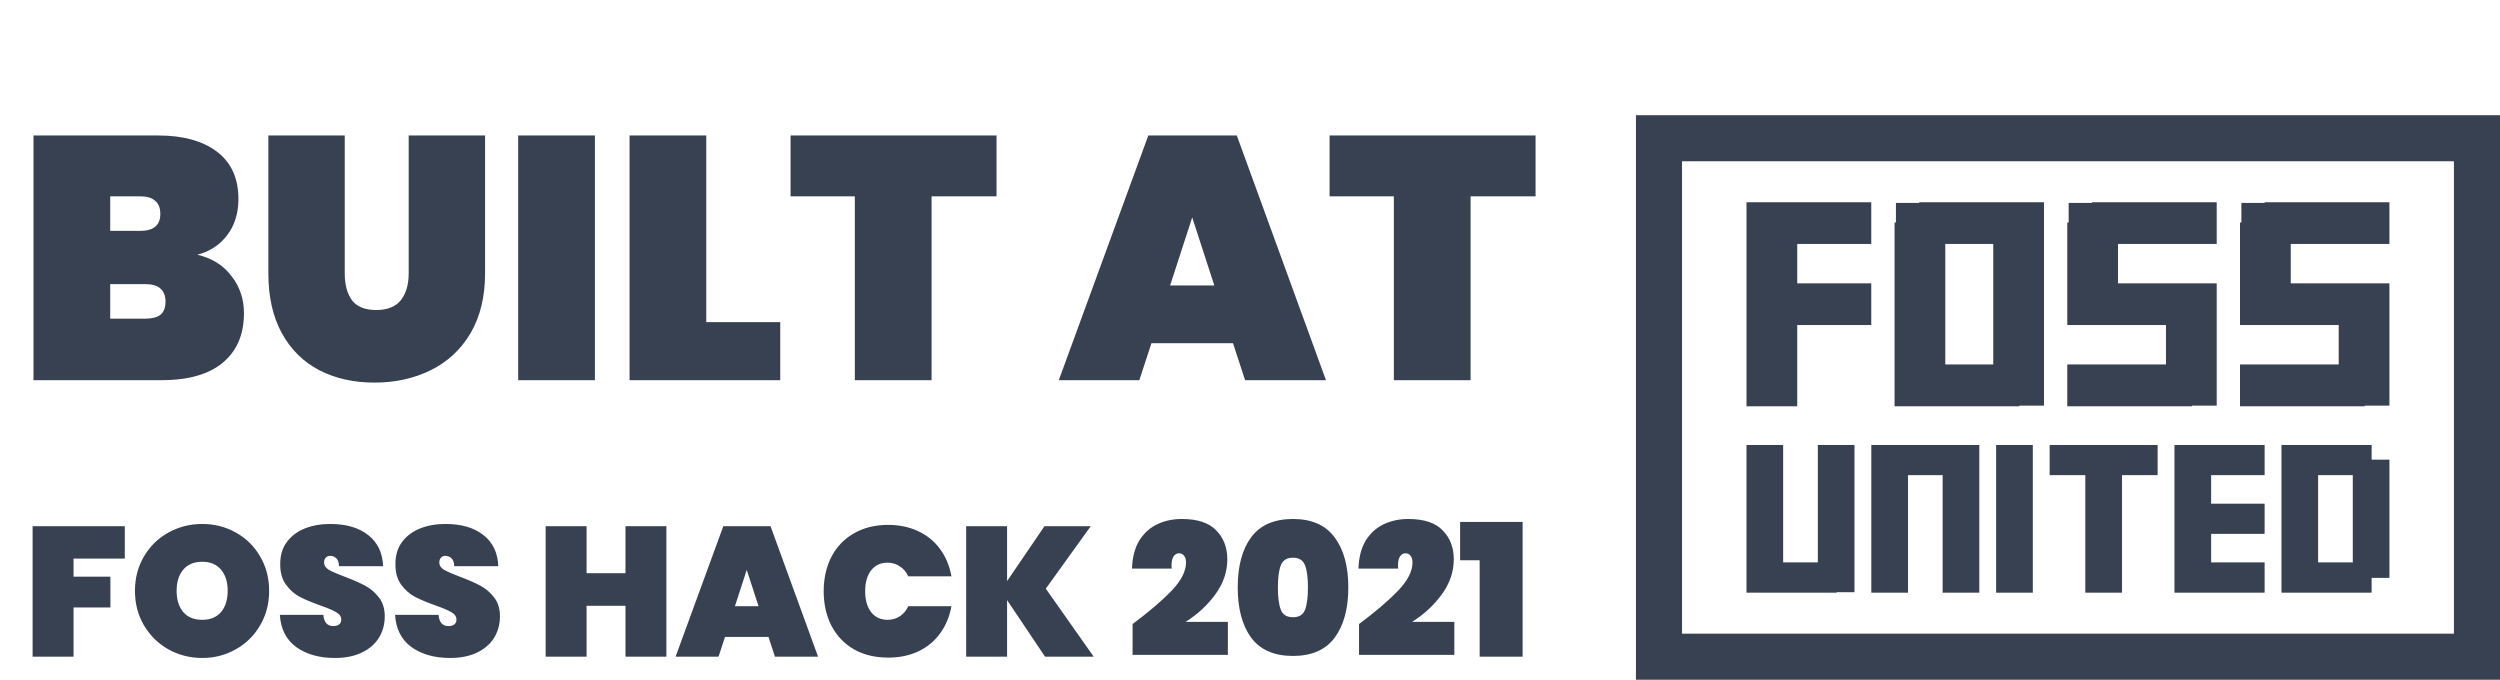 <svg width="217" height="59" viewBox="0 0 217 59" fill="none" xmlns="http://www.w3.org/2000/svg">
<path d="M156 35.266H151.597V17.556H162.426V21.174H156V24.595H162.426V28.213H156V35.266Z" fill="#374151"/>
<path d="M168.851 31.634H173.014V21.174H168.851V31.634ZM166.589 35.266V33.492H164.447V19.316H166.589V17.556H175.276V19.316H177.418V33.492H175.276V35.266H166.589ZM164.567 17.613H166.589V19.316H164.567V17.613ZM175.276 17.556H177.418V19.316H175.276V17.556ZM175.276 33.492H177.418V35.209H175.276V33.492ZM164.447 33.492H166.589V35.266H164.447V33.492Z" fill="#374151"/>
<path d="M190.269 35.266H179.44V31.634H188.007V28.213H181.582V26.453H179.44V19.316H181.582V17.556H192.411V21.174H183.843V24.595H190.269V26.355H192.411V33.492H190.269V35.266ZM179.56 17.613H181.582V19.316H179.56V17.613ZM179.44 26.453H181.582V28.213H179.44V26.453ZM190.269 24.595H192.411V26.355H190.269V24.595ZM190.269 33.492H192.411V35.209H190.269V33.492Z" fill="#374151"/>
<path d="M205.262 35.266H194.433V31.634H203V28.213H196.574V26.453H194.433V19.316H196.574V17.556H207.403V21.174H198.836V24.595H205.262V26.355H207.403V33.492H205.262V35.266ZM194.552 17.613H196.574V19.316H194.552V17.613ZM194.433 26.453H196.574V28.213H194.433V26.453ZM205.262 24.595H207.403V26.355H205.262V24.595ZM205.262 33.492H207.403V35.209H205.262V33.492Z" fill="#374151"/>
<path d="M153.143 51.444V50.16H151.595V38.624H154.778V48.815H157.787V38.624H160.969V50.16H159.421V51.444H153.143ZM151.595 50.16H153.143V51.444H151.595V50.16ZM159.421 50.16H160.969V51.403H159.421V50.16Z" fill="#374151"/>
<path d="M165.613 51.444H162.43V38.624H171.804V51.444H168.622V41.243H165.613V51.444Z" fill="#374151"/>
<path d="M176.447 51.444H173.265V38.624H176.447V51.444Z" fill="#374151"/>
<path d="M184.187 51.444H181.004V41.243H177.909V38.624H187.282V41.243H184.187V51.444Z" fill="#374151"/>
<path d="M196.569 51.444H188.744V38.624H196.569V41.243H191.926V43.72H196.569V46.339H191.926V48.815H196.569V51.444Z" fill="#374151"/>
<path d="M201.213 48.815H204.222V41.243H201.213V48.815ZM198.031 51.444V38.624H205.857V39.898H207.404V50.16H205.857V51.444H198.031Z" fill="#374151"/>
<path d="M215 12H144V57H215V12Z" stroke="#374151" stroke-width="4"/>
<path d="M17.126 22.11C18.406 22.41 19.396 23.03 20.096 23.97C20.816 24.89 21.176 25.96 21.176 27.18C21.176 29.04 20.556 30.48 19.316 31.5C18.096 32.5 16.336 33 14.036 33H2.906V11.76H13.736C15.896 11.76 17.596 12.23 18.836 13.17C20.076 14.11 20.696 15.48 20.696 17.28C20.696 18.52 20.366 19.57 19.706 20.43C19.066 21.27 18.206 21.83 17.126 22.11ZM9.566 20.04H12.146C12.746 20.04 13.186 19.92 13.466 19.68C13.766 19.44 13.916 19.07 13.916 18.57C13.916 18.05 13.766 17.67 13.466 17.43C13.186 17.17 12.746 17.04 12.146 17.04H9.566V20.04ZM12.596 27.66C13.196 27.66 13.636 27.55 13.916 27.33C14.216 27.09 14.366 26.71 14.366 26.19C14.366 25.17 13.776 24.66 12.596 24.66H9.566V27.66H12.596ZM29.924 11.76V23.73C29.924 24.71 30.134 25.49 30.554 26.07C30.994 26.63 31.694 26.91 32.654 26.91C33.614 26.91 34.324 26.63 34.784 26.07C35.244 25.49 35.474 24.71 35.474 23.73V11.76H42.104V23.73C42.104 25.75 41.684 27.48 40.844 28.92C40.004 30.34 38.854 31.41 37.394 32.13C35.934 32.85 34.304 33.21 32.504 33.21C30.704 33.21 29.104 32.85 27.704 32.13C26.324 31.41 25.244 30.34 24.464 28.92C23.684 27.5 23.294 25.77 23.294 23.73V11.76H29.924ZM51.637 11.76V33H44.977V11.76H51.637ZM61.304 27.96H67.725V33H54.645V11.76H61.304V27.96ZM86.5 11.76V17.04H80.86V33H74.2V17.04H68.62V11.76H86.5ZM107.024 29.79H99.944L98.894 33H91.904L99.674 11.76H107.354L115.094 33H108.074L107.024 29.79ZM105.404 24.78L103.484 18.87L101.564 24.78H105.404ZM133.287 11.76V17.04H127.647V33H120.987V17.04H115.407V11.76H133.287ZM10.831 45.672V48.488H6.383V50.056H9.583V52.728H6.383V57H2.831V45.672H10.831ZM17.554 57.112C16.488 57.112 15.506 56.861 14.61 56.36C13.725 55.859 13.021 55.165 12.498 54.28C11.976 53.395 11.714 52.397 11.714 51.288C11.714 50.179 11.976 49.181 12.498 48.296C13.021 47.411 13.725 46.723 14.61 46.232C15.506 45.731 16.488 45.48 17.554 45.48C18.621 45.48 19.597 45.731 20.482 46.232C21.368 46.723 22.066 47.411 22.578 48.296C23.101 49.181 23.362 50.179 23.362 51.288C23.362 52.397 23.101 53.395 22.578 54.28C22.066 55.165 21.362 55.859 20.466 56.36C19.581 56.861 18.61 57.112 17.554 57.112ZM17.554 53.8C18.258 53.8 18.802 53.576 19.186 53.128C19.57 52.669 19.762 52.056 19.762 51.288C19.762 50.509 19.57 49.896 19.186 49.448C18.802 48.989 18.258 48.76 17.554 48.76C16.84 48.76 16.29 48.989 15.906 49.448C15.522 49.896 15.33 50.509 15.33 51.288C15.33 52.056 15.522 52.669 15.906 53.128C16.29 53.576 16.84 53.8 17.554 53.8ZM29.076 57.112C27.721 57.112 26.601 56.797 25.716 56.168C24.841 55.528 24.366 54.595 24.292 53.368H28.068C28.121 54.019 28.409 54.344 28.932 54.344C29.124 54.344 29.284 54.301 29.412 54.216C29.55 54.12 29.62 53.976 29.62 53.784C29.62 53.517 29.476 53.304 29.188 53.144C28.9 52.973 28.452 52.781 27.844 52.568C27.118 52.312 26.516 52.061 26.036 51.816C25.566 51.571 25.161 51.213 24.82 50.744C24.478 50.275 24.313 49.672 24.324 48.936C24.324 48.2 24.51 47.576 24.884 47.064C25.268 46.541 25.785 46.147 26.436 45.88C27.097 45.613 27.838 45.48 28.66 45.48C30.046 45.48 31.145 45.8 31.956 46.44C32.777 47.08 33.209 47.981 33.252 49.144H29.428C29.417 48.824 29.337 48.595 29.188 48.456C29.038 48.317 28.857 48.248 28.644 48.248C28.494 48.248 28.372 48.301 28.276 48.408C28.18 48.504 28.132 48.643 28.132 48.824C28.132 49.08 28.27 49.293 28.548 49.464C28.836 49.624 29.289 49.821 29.908 50.056C30.622 50.323 31.209 50.579 31.668 50.824C32.137 51.069 32.542 51.411 32.884 51.848C33.225 52.285 33.396 52.835 33.396 53.496C33.396 54.189 33.225 54.813 32.884 55.368C32.542 55.912 32.046 56.339 31.396 56.648C30.745 56.957 29.972 57.112 29.076 57.112ZM39.076 57.112C37.721 57.112 36.601 56.797 35.716 56.168C34.841 55.528 34.366 54.595 34.292 53.368H38.068C38.121 54.019 38.409 54.344 38.932 54.344C39.124 54.344 39.284 54.301 39.412 54.216C39.55 54.12 39.62 53.976 39.62 53.784C39.62 53.517 39.476 53.304 39.188 53.144C38.9 52.973 38.452 52.781 37.844 52.568C37.118 52.312 36.516 52.061 36.036 51.816C35.566 51.571 35.161 51.213 34.82 50.744C34.478 50.275 34.313 49.672 34.324 48.936C34.324 48.2 34.51 47.576 34.884 47.064C35.268 46.541 35.785 46.147 36.436 45.88C37.097 45.613 37.838 45.48 38.66 45.48C40.046 45.48 41.145 45.8 41.956 46.44C42.777 47.08 43.209 47.981 43.252 49.144H39.428C39.417 48.824 39.337 48.595 39.188 48.456C39.038 48.317 38.857 48.248 38.644 48.248C38.494 48.248 38.372 48.301 38.276 48.408C38.18 48.504 38.132 48.643 38.132 48.824C38.132 49.08 38.27 49.293 38.548 49.464C38.836 49.624 39.289 49.821 39.908 50.056C40.622 50.323 41.209 50.579 41.668 50.824C42.137 51.069 42.542 51.411 42.884 51.848C43.225 52.285 43.396 52.835 43.396 53.496C43.396 54.189 43.225 54.813 42.884 55.368C42.542 55.912 42.046 56.339 41.396 56.648C40.745 56.957 39.972 57.112 39.076 57.112ZM57.843 45.672V57H54.291V52.584H50.914V57H47.362V45.672H50.914V49.752H54.291V45.672H57.843ZM66.705 55.288H62.929L62.369 57H58.641L62.785 45.672H66.881L71.009 57H67.265L66.705 55.288ZM65.841 52.616L64.817 49.464L63.793 52.616H65.841ZM71.496 51.32C71.496 50.2 71.72 49.203 72.168 48.328C72.626 47.453 73.277 46.776 74.12 46.296C74.962 45.805 75.954 45.56 77.096 45.56C78.077 45.56 78.952 45.747 79.72 46.12C80.498 46.483 81.128 47 81.608 47.672C82.098 48.344 82.424 49.128 82.584 50.024H78.84C78.669 49.651 78.424 49.363 78.104 49.16C77.794 48.947 77.437 48.84 77.032 48.84C76.434 48.84 75.96 49.064 75.608 49.512C75.266 49.96 75.096 50.563 75.096 51.32C75.096 52.077 75.266 52.68 75.608 53.128C75.96 53.576 76.434 53.8 77.032 53.8C77.437 53.8 77.794 53.699 78.104 53.496C78.424 53.283 78.669 52.989 78.84 52.616H82.584C82.424 53.512 82.098 54.296 81.608 54.968C81.128 55.64 80.498 56.163 79.72 56.536C78.952 56.899 78.077 57.08 77.096 57.08C75.954 57.08 74.962 56.84 74.12 56.36C73.277 55.869 72.626 55.187 72.168 54.312C71.72 53.437 71.496 52.44 71.496 51.32ZM90.71 57L87.415 52.088V57H83.862V45.672H87.415V50.44L90.662 45.672H94.678L90.775 51.096L94.934 57H90.71ZM98.307 54.168C99.737 53.101 100.867 52.136 101.699 51.272C102.531 50.397 102.947 49.581 102.947 48.824C102.947 48.568 102.889 48.371 102.771 48.232C102.665 48.093 102.521 48.024 102.339 48.024C102.126 48.024 101.955 48.136 101.827 48.36C101.71 48.573 101.667 48.904 101.699 49.352H98.259C98.291 48.36 98.505 47.544 98.899 46.904C99.305 46.264 99.827 45.795 100.467 45.496C101.107 45.197 101.811 45.048 102.579 45.048C103.945 45.048 104.942 45.379 105.571 46.04C106.211 46.691 106.531 47.528 106.531 48.552C106.531 49.629 106.185 50.643 105.491 51.592C104.809 52.531 103.95 53.325 102.915 53.976H106.579V56.84H98.307V54.168ZM107.434 50.984C107.434 49.139 107.823 47.688 108.602 46.632C109.391 45.576 110.602 45.048 112.234 45.048C113.855 45.048 115.061 45.581 115.85 46.648C116.639 47.704 117.034 49.149 117.034 50.984C117.034 52.829 116.639 54.285 115.85 55.352C115.061 56.408 113.855 56.936 112.234 56.936C110.602 56.936 109.391 56.408 108.602 55.352C107.823 54.285 107.434 52.829 107.434 50.984ZM113.53 50.984C113.53 50.131 113.445 49.491 113.274 49.064C113.103 48.627 112.757 48.408 112.234 48.408C111.701 48.408 111.349 48.627 111.178 49.064C111.007 49.491 110.922 50.131 110.922 50.984C110.922 51.848 111.007 52.499 111.178 52.936C111.349 53.363 111.701 53.576 112.234 53.576C112.757 53.576 113.103 53.363 113.274 52.936C113.445 52.499 113.53 51.848 113.53 50.984ZM117.964 54.168C119.393 53.101 120.524 52.136 121.356 51.272C122.188 50.397 122.604 49.581 122.604 48.824C122.604 48.568 122.545 48.371 122.428 48.232C122.321 48.093 122.177 48.024 121.996 48.024C121.782 48.024 121.612 48.136 121.484 48.36C121.366 48.573 121.324 48.904 121.356 49.352H117.916C117.948 48.36 118.161 47.544 118.556 46.904C118.961 46.264 119.484 45.795 120.124 45.496C120.764 45.197 121.468 45.048 122.236 45.048C123.601 45.048 124.598 45.379 125.228 46.04C125.868 46.691 126.188 47.528 126.188 48.552C126.188 49.629 125.841 50.643 125.148 51.592C124.465 52.531 123.606 53.325 122.572 53.976H126.236V56.84H117.964V54.168ZM126.738 48.632V45.304H132.162V57H128.434V48.632H126.738Z" fill="#374151"/>
</svg>
